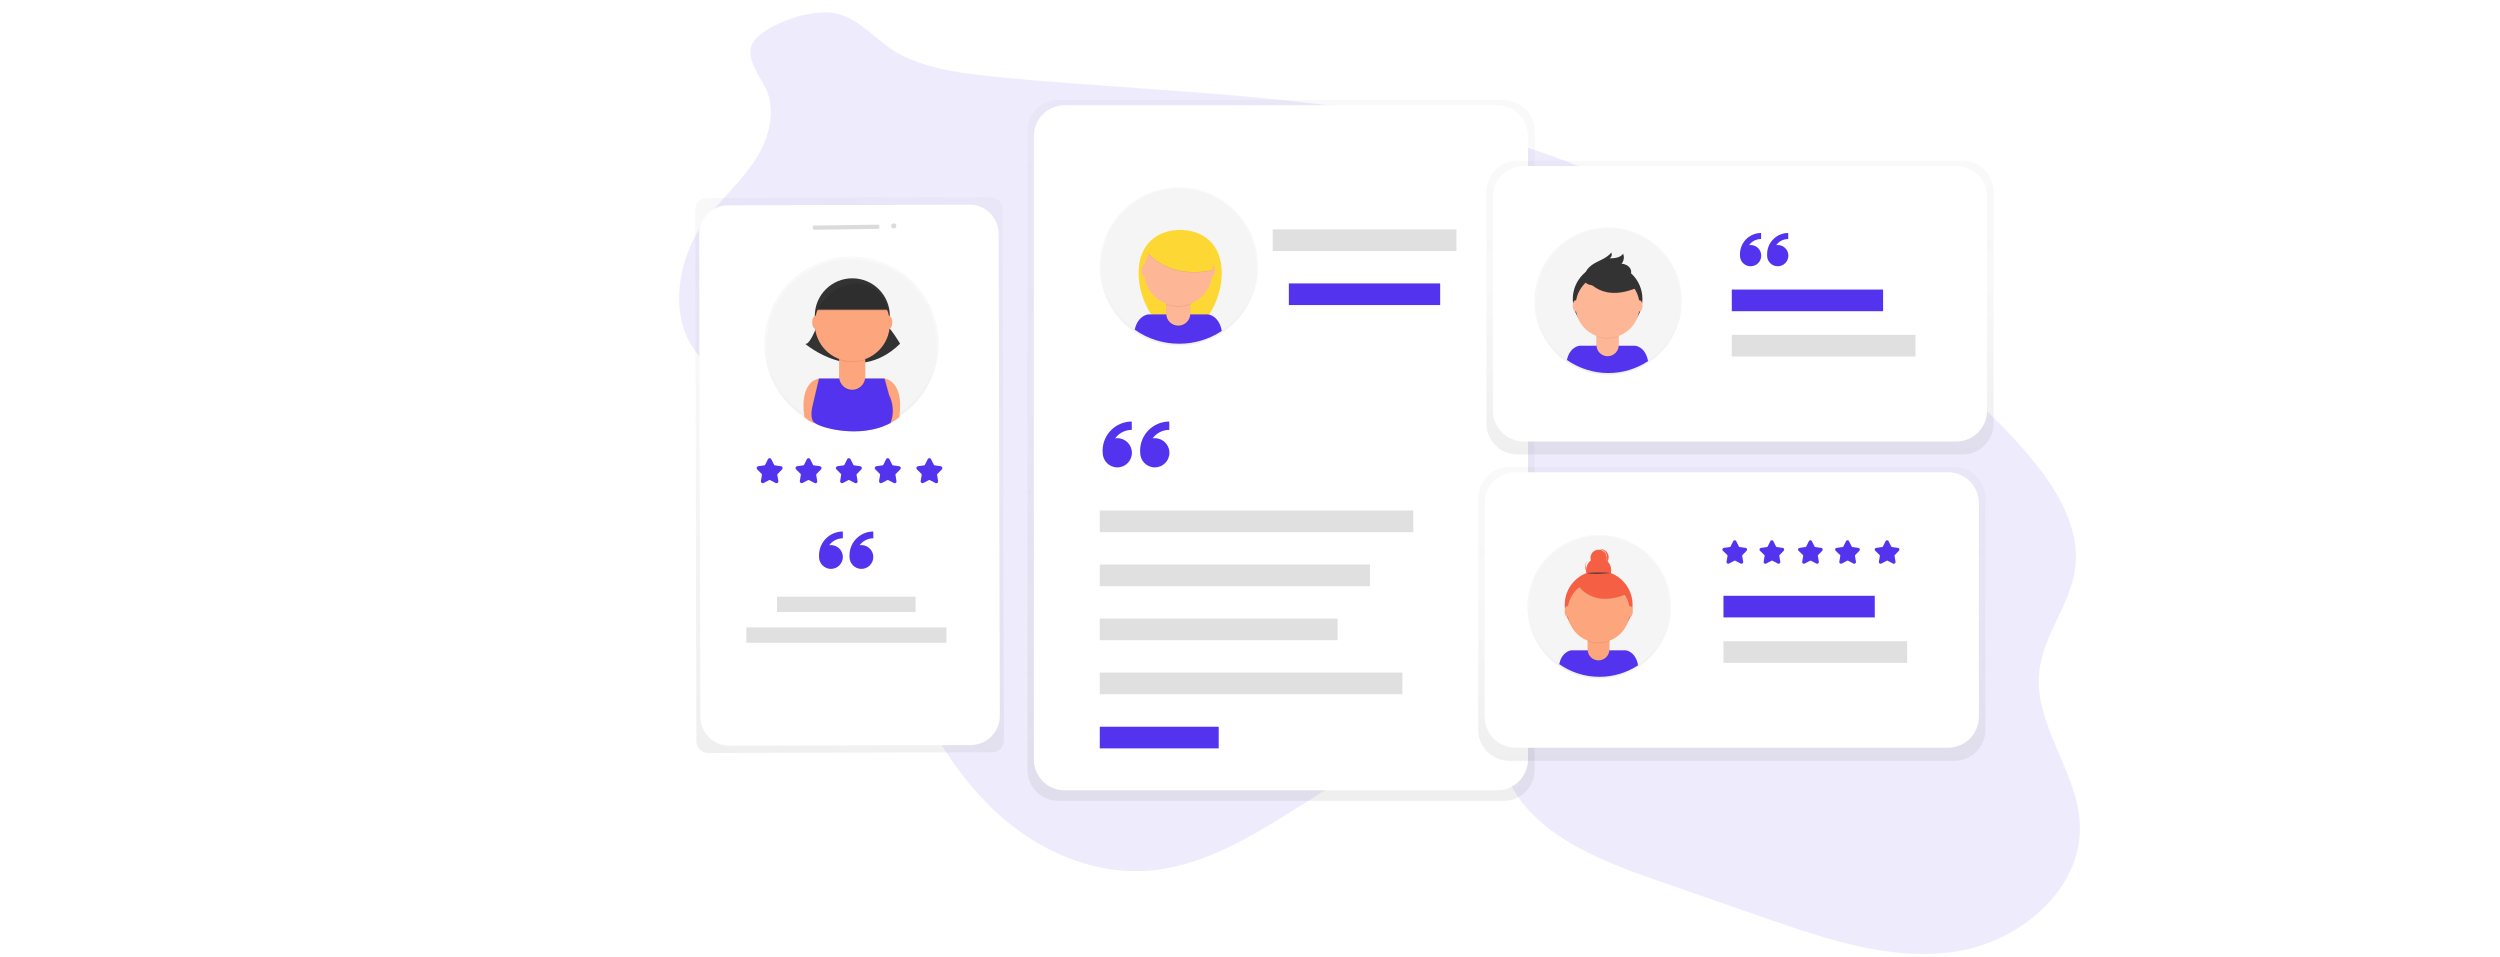 <?xml version="1.0" encoding="utf-8"?>
<!-- Generator: Adobe Illustrator 20.1.0, SVG Export Plug-In . SVG Version: 6.00 Build 0)  -->
<svg version="1.1" id="_x32_7b24c83-6930-4149-a780-3773eb0b718f"
	 xmlns="http://www.w3.org/2000/svg" xmlns:xlink="http://www.w3.org/1999/xlink" x="0px" y="0px" viewBox="0 0 1952.9 747.9"
	 style="enable-background:new 0 0 1952.9 747.9;" xml:space="preserve">
<style type="text/css">
	.st0{opacity:0.1;}
	.st1{fill:#5333ED;}
	.st2{fill:#E0E0E0;}
	.st3{opacity:0.5;}
	.st4{fill:url(#SVGID_1_);}
	.st5{fill:#FFFFFF;}
	.st6{fill:url(#SVGID_2_);}
	.st7{fill:#F5F5F5;}
	.st8{fill:#FDD835;}
	.st9{opacity:0.1;enable-background:new    ;}
	.st10{fill:#FDB797;}
	.st11{fill:url(#SVGID_3_);}
	.st12{fill:url(#SVGID_4_);}
	.st13{fill:#333333;}
	.st14{fill:url(#SVGID_5_);}
	.st15{fill:url(#SVGID_6_);}
	.st16{fill:#F55F44;}
	.st17{fill:#FDA57D;}
	.st18{fill:url(#SVGID_7_);}
	.st19{fill:url(#SVGID_8_);}
	.st20{fill:#DBDBDB;}
</style>
<g class="st0">
	<path class="st1" d="M596.8,66.4c10.2,17.8,4.6,40.8-6.5,58s-26.8,30.9-39.1,47.3c-24.4,32.8-30.7,84.5,0.1,111.4
		c6.6,5.8,14.8,10.4,18.9,18.2c5.6,10.8,1.5,23.8-2.8,35.2l-0.3,0.9c-15.9,43.1,7.5,90.9,51.5,104.5c24.3,7.5,46.3,19.6,62.5,39.3
		c14.2,17.2,22.4,38.3,31.8,58.5c16.9,36.5,38.8,71.4,68.9,98s69.6,44.2,109.8,42.7c91.8-3.3,159.4-100,251.2-105.1
		c6.6-0.4,13.7-0.1,19.2,3.5c7.8,5.1,10.2,15.2,13.5,24c17.4,46.4,69.7,67.8,116.5,84.1l88,30.6c47.8,16.6,98,33.5,148,25.8
		s98.8-48.8,96.7-99.3c-1.8-41.5-36.2-78.1-31.7-119.4c3.1-28.6,24.5-52.6,28.1-81.1c3.7-29.7-12.5-58.2-31.2-81.5
		c-53.7-67.2-130.3-111.6-205-154.3c-52.6-30.1-105.5-60.4-162.2-82c-139.7-53.2-293.2-50.9-442-65.4c-25.6-2.5-52.3-5.4-75.8-16.8
		c-18-8.7-32.1-28.8-51.8-33c-15.1-3.2-37.3,3.4-50.5,10.8C578.3,34.6,584.9,45.8,596.8,66.4z"/>
</g>
<title>hiring</title>
<g>
	
		<rect x="1080.2" y="251" transform="matrix(0.149 -0.989 0.989 0.149 586.235 1369.09)" class="st2" width="16.9" height="185.8"/>
	
		<rect x="1021.7" y="374" transform="matrix(0.149 -0.989 0.989 0.149 460.745 1376.371)" class="st1" width="16.9" height="92.9"/>
	<g class="st3">
		
			<linearGradient id="SVGID_1_" gradientUnits="userSpaceOnUse" x1="1000.628" y1="124.44" x2="1000.628" y2="671.81" gradientTransform="matrix(1 0 0 -1 0 750)">
			<stop  offset="0" style="stop-color:#808080;stop-opacity:0.25"/>
			<stop  offset="0.54" style="stop-color:#808080;stop-opacity:0.12"/>
			<stop  offset="1" style="stop-color:#808080;stop-opacity:0.1"/>
		</linearGradient>
		<path class="st4" d="M826.8,78.2h347.8c13.4,0,24.2,10.8,24.2,24.2v499c0,13.4-10.8,24.2-24.2,24.2H826.8
			c-13.4,0-24.2-10.8-24.2-24.2v-499C802.5,89,813.4,78.2,826.8,78.2z"/>
	</g>
	<path class="st5" d="M831.7,82.2h337.8c13.3,0,24.1,10.8,24.1,24.1v487c0,13.3-10.8,24.1-24.1,24.1H831.7
		c-13.3,0-24.1-10.8-24.1-24.1v-487C807.6,93,818.4,82.2,831.7,82.2z"/>
	<rect x="994.2" y="179.2" class="st2" width="143.5" height="16.9"/>
	<rect x="1006.8" y="221.4" class="st1" width="118.2" height="16.9"/>
	<rect x="859.1" y="398.8" class="st2" width="244.9" height="16.9"/>
	<rect x="859.1" y="441" class="st2" width="211.1" height="16.9"/>
	<rect x="859.1" y="483.2" class="st2" width="185.8" height="16.9"/>
	<rect x="859.1" y="525.4" class="st2" width="236.4" height="16.9"/>
	<rect x="859.1" y="567.7" class="st1" width="92.9" height="16.9"/>
</g>
<g>
	<g class="st3">
		
			<linearGradient id="SVGID_2_" gradientUnits="userSpaceOnUse" x1="920.908" y1="480.078" x2="920.908" y2="603.758" gradientTransform="matrix(1 0 0 -1 0 750)">
			<stop  offset="0" style="stop-color:#808080;stop-opacity:0.25"/>
			<stop  offset="0.54" style="stop-color:#808080;stop-opacity:0.12"/>
			<stop  offset="1" style="stop-color:#808080;stop-opacity:0.1"/>
		</linearGradient>
		<circle class="st6" cx="920.9" cy="208.1" r="61.8"/>
	</g>
	<circle class="st7" cx="920.9" cy="207.7" r="60.5"/>
	<path class="st8" d="M954.4,213.2c0,22.3-14.5,47.1-32.5,47.1c-17.9,0-32.5-24.8-32.5-47.1s14.5-33.6,32.5-33.6
		S954.4,190.9,954.4,213.2z"/>
	<path class="st1" d="M921.1,268.5c11.8,0,23.4-3.4,33.3-10c-2.2-12.2-10.7-12.9-10.7-12.9h-46.8c0,0-8,0.7-10.5,11.9
		C896.5,264.7,908.6,268.5,921.1,268.5z"/>
	<path class="st9" d="M911,230.8h18.7l0,0v15c0,5.2-4.2,9.4-9.4,9.4l0,0c-5.2,0-9.4-4.2-9.4-9.4L911,230.8L911,230.8z"/>
	<path class="st10" d="M912.8,230.1H928c1,0,1.8,0.8,1.8,1.8V245c0,5.2-4.2,9.4-9.4,9.4l0,0c-5.2,0-9.4-4.2-9.4-9.4v-13.2
		C911,230.9,911.8,230.1,912.8,230.1z"/>
	<path class="st9" d="M911.1,237.8c6,2.3,12.7,2.3,18.7,0.1v-2.3h-18.7V237.8z"/>
	<circle class="st10" cx="920.4" cy="212.2" r="26.8"/>
	<ellipse class="st10" cx="894.2" cy="211.1" rx="2.5" ry="4.7"/>
	<ellipse class="st10" cx="946.6" cy="211.1" rx="2.5" ry="4.7"/>
	<path class="st9" d="M896.7,197.7c0,0,15.2,20.8,50,13.7c0,0,3.9-4.7-5.6-19.2C931.6,177.6,905.3,180,896.7,197.7z"/>
	<path class="st8" d="M896.7,197.3c0,0,15.2,20.8,50,13.7c0,0,3.9-4.7-5.6-19.2S905.3,179.6,896.7,197.3z"/>
</g>
<g>
	<path class="st1" d="M872.8,342.3c6.3,0,11.4,5.1,11.4,11.4c0,6.3-5.1,11.4-11.4,11.4c-6.3,0-11.4-5.1-11.4-11.4l-0.1-1.6
		c0-12.6,10.2-22.8,22.8-22.8v6.5c-4.3,0-8.4,1.7-11.5,4.8c-0.6,0.6-1.1,1.2-1.6,1.9C871.6,342.3,872.2,342.3,872.8,342.3z
		 M902.1,342.3c6.3,0,11.4,5.1,11.4,11.4c0,6.3-5.1,11.4-11.4,11.4s-11.4-5.1-11.4-11.4l-0.1-1.6c0-12.6,10.2-22.8,22.8-22.8v6.5
		c-4.3,0-8.4,1.7-11.5,4.8c-0.6,0.6-1.1,1.2-1.6,1.9C900.9,342.3,901.5,342.3,902.1,342.3z"/>
</g>
<g>
	<g>
		<g class="st3">
			
				<linearGradient id="SVGID_3_" gradientUnits="userSpaceOnUse" x1="1359.22" y1="395.016" x2="1359.22" y2="624.363" gradientTransform="matrix(1 0 0 -1 0 750)">
				<stop  offset="0" style="stop-color:#808080;stop-opacity:0.25"/>
				<stop  offset="0.54" style="stop-color:#808080;stop-opacity:0.12"/>
				<stop  offset="1" style="stop-color:#808080;stop-opacity:0.1"/>
			</linearGradient>
			<path class="st11" d="M1185.3,125.6h347.8c13.3,0,24.2,10.8,24.2,24.2v181c0,13.3-10.8,24.2-24.2,24.2h-347.8
				c-13.3,0-24.2-10.8-24.2-24.2v-181C1161.1,136.5,1172,125.6,1185.3,125.6z"/>
		</g>
		<path class="st5" d="M1190.3,129.7h337.8c13.3,0,24.1,10.8,24.1,24.1v167c0,13.3-10.8,24.1-24.1,24.1h-337.8
			c-13.3,0-24.1-10.8-24.1-24.1v-167C1166.2,140.5,1177,129.7,1190.3,129.7z"/>
		<rect x="1352.8" y="261.6" class="st2" width="143.5" height="16.9"/>
		<rect x="1352.8" y="226.2" class="st1" width="118.2" height="16.9"/>
	</g>
	<g class="st3">
		
			<linearGradient id="SVGID_4_" gradientUnits="userSpaceOnUse" x1="1256.24" y1="457.258" x2="1256.24" y2="572.519" gradientTransform="matrix(1 0 0 -1 0 750)">
			<stop  offset="0" style="stop-color:#808080;stop-opacity:0.25"/>
			<stop  offset="0.54" style="stop-color:#808080;stop-opacity:0.12"/>
			<stop  offset="1" style="stop-color:#808080;stop-opacity:0.1"/>
		</linearGradient>
		<circle class="st12" cx="1256.2" cy="235.1" r="57.6"/>
	</g>
	<circle class="st7" cx="1256.3" cy="234.7" r="56.4"/>
	<path class="st1" d="M1256.4,291.4c11,0,21.8-3.2,31-9.3c-2.1-11.4-10-12-10-12h-43.6c0,0-7.5,0.6-9.8,11.1
		C1233.5,287.8,1244.8,291.4,1256.4,291.4z"/>
	<circle class="st13" cx="1255.8" cy="233.6" r="27.2"/>
	<path class="st9" d="M1247,256.2h17.4l0,0v14c0,4.8-3.9,8.7-8.7,8.7l0,0l0,0c-4.8,0-8.7-3.9-8.7-8.7l0,0L1247,256.2L1247,256.2z"/>
	<path class="st10" d="M1248.7,255.6h14.1c0.9,0,1.7,0.7,1.7,1.7l0,0v12.3c0,4.8-3.9,8.7-8.7,8.7l0,0l0,0c-4.8,0-8.7-3.9-8.7-8.7
		c0,0,0,0,0,0v-12.3C1247,256.3,1247.8,255.6,1248.7,255.6C1248.7,255.6,1248.7,255.6,1248.7,255.6L1248.7,255.6z"/>
	<path class="st9" d="M1247.1,262.8c5.6,2.1,11.8,2.1,17.4,0v-2.2h-17.4V262.8z"/>
	<circle class="st10" cx="1255.8" cy="239" r="25"/>
	<path class="st9" d="M1238,216.2c0,0,10.5,21.4,40.3,9l-6.9-10.9l-12.3-4.4L1238,216.2z"/>
	<path class="st13" d="M1238,215.9c0,0,10.5,21.4,40.3,9l-6.9-10.9l-12.3-4.4L1238,215.9z"/>
	<path class="st13" d="M1237.9,214.5c0.7-2.2,1.9-4.2,3.6-5.8c4.9-4.9,13-5.9,17.1-11.4c0.9,1.6,0.4,3.5-1.2,4.4
		c-0.1,0.1-0.2,0.1-0.3,0.1c4,0,8.6-0.4,10.8-3.6c1.1,2.6,0.6,5.7-1.2,7.8c3.5,0.2,7.3,2.5,7.5,6.1c0.1,2.3-1.3,4.6-3.2,5.9
		s-4.2,2-6.5,2.5C1257.7,221.9,1233.5,228,1237.9,214.5z"/>
	<ellipse class="st10" cx="1230.8" cy="239" rx="2.3" ry="4.4"/>
	<ellipse class="st10" cx="1280.8" cy="239" rx="2.3" ry="4.4"/>
	<g>
		<path class="st1" d="M1367.5,191.4c4.6,0,8.3,3.7,8.3,8.3c0,4.6-3.7,8.3-8.3,8.3s-8.3-3.7-8.3-8.3l0-1.2c0-9.1,7.4-16.5,16.5-16.5
			v4.7c-3.2,0-6.1,1.2-8.3,3.5c-0.4,0.4-0.8,0.9-1.2,1.4C1366.6,191.4,1367.1,191.4,1367.5,191.4z M1388.7,191.4
			c4.6,0,8.3,3.7,8.3,8.3c0,4.6-3.7,8.3-8.3,8.3c-4.6,0-8.3-3.7-8.3-8.3l0-1.2c0-9.1,7.4-16.5,16.5-16.5v4.7c-3.2,0-6.1,1.2-8.3,3.5
			c-0.4,0.4-0.8,0.9-1.2,1.4C1387.9,191.4,1388.3,191.4,1388.7,191.4z"/>
	</g>
</g>
<g>
	<g>
		<g class="st3">
			
				<linearGradient id="SVGID_5_" gradientUnits="userSpaceOnUse" x1="1352.77" y1="155.733" x2="1352.77" y2="385.081" gradientTransform="matrix(1 0 0 -1 0 750)">
				<stop  offset="0" style="stop-color:#808080;stop-opacity:0.25"/>
				<stop  offset="0.54" style="stop-color:#808080;stop-opacity:0.12"/>
				<stop  offset="1" style="stop-color:#808080;stop-opacity:0.1"/>
			</linearGradient>
			<path class="st14" d="M1178.9,364.9h347.8c13.3,0,24.2,10.8,24.2,24.2v181c0,13.3-10.8,24.2-24.2,24.2h-347.8
				c-13.3,0-24.2-10.8-24.2-24.2v-181C1154.7,375.7,1165.5,364.9,1178.9,364.9z"/>
		</g>
		<path class="st5" d="M1183.9,368.9h337.8c13.3,0,24.1,10.8,24.1,24.1v167c0,13.3-10.8,24.1-24.1,24.1h-337.8
			c-13.3,0-24.1-10.8-24.1-24.1v-167C1159.7,379.8,1170.5,368.9,1183.9,368.9z"/>
		<rect x="1346.3" y="500.9" class="st2" width="143.5" height="16.9"/>
		<rect x="1346.3" y="465.4" class="st1" width="118.2" height="16.9"/>
	</g>
	<g class="st3">
		
			<linearGradient id="SVGID_6_" gradientUnits="userSpaceOnUse" x1="1249.243" y1="220.011" x2="1249.243" y2="332.225" gradientTransform="matrix(1 0 0 -1 0 750)">
			<stop  offset="0" style="stop-color:#808080;stop-opacity:0.25"/>
			<stop  offset="0.54" style="stop-color:#808080;stop-opacity:0.12"/>
			<stop  offset="1" style="stop-color:#808080;stop-opacity:0.1"/>
		</linearGradient>
		<circle class="st15" cx="1249.2" cy="473.9" r="56.1"/>
	</g>
	<circle class="st7" cx="1249.3" cy="473.5" r="54.9"/>
	<path class="st1" d="M1249.4,528.7c10.7,0,21.2-3.1,30.2-9c-2-11.1-9.7-11.7-9.7-11.7h-42.4c0,0-7.3,0.6-9.5,10.8
		C1227.1,525.2,1238.1,528.7,1249.4,528.7z"/>
	<circle class="st16" cx="1248.8" cy="472.4" r="26.5"/>
	<path class="st9" d="M1240.3,494.4h17l0,0V508c0,4.7-3.8,8.5-8.5,8.5l0,0l0,0c-4.7,0-8.5-3.8-8.5-8.5l0,0L1240.3,494.4
		L1240.3,494.4z"/>
	<path class="st17" d="M1241.9,493.8h13.7c0.9,0,1.6,0.7,1.6,1.6l0,0v12c0,4.7-3.8,8.5-8.5,8.5l0,0l0,0c-4.7,0-8.5-3.8-8.5-8.5l0,0
		v-12C1240.3,494.5,1241,493.8,1241.9,493.8L1241.9,493.8L1241.9,493.8z"/>
	<path class="st9" d="M1240.3,500.9c5.5,2,11.5,2.1,17,0v-2.1h-17V500.9z"/>
	<circle class="st17" cx="1248.8" cy="477.7" r="24.3"/>
	<circle class="st16" cx="1248.8" cy="445.4" r="9.8"/>
	<circle class="st16" cx="1248.8" cy="435.8" r="6.4"/>
	<path class="st16" d="M1244.5,450.8c-4.8-2.1-7-7.7-5.1-12.5c-0.1,0.1-0.1,0.3-0.2,0.4c-2.2,4.9,0,10.7,4.9,13
		c4.9,2.2,10.7,0,13-4.9c0.1-0.1,0.1-0.3,0.2-0.4C1254.9,450.9,1249.3,452.9,1244.5,450.8z"/>
	<path class="st9" d="M1231.5,455.5c0,0,10.3,20.8,39.2,8.7l-6.7-10.6l-11.9-4.3L1231.5,455.5z"/>
	<path class="st16" d="M1231.5,455.2c0,0,10.3,20.8,39.2,8.7l-6.7-10.6l-11.9-4.3L1231.5,455.2z"/>
	<path class="st13" d="M1239.4,447.6c6.3-0.5,12.7-0.5,19,0C1258.4,447.6,1244.3,448.9,1239.4,447.6z"/>
	<path class="st16" d="M1250.3,428.9c-0.5,0-1,0-1.5,0.1h0.4c3.5,0.1,6.3,3.1,6.2,6.6c-0.1,3-2.3,5.6-5.3,6.1c3.6,0,6.5-2.8,6.5-6.4
		C1256.7,431.9,1253.8,429,1250.3,428.9L1250.3,428.9z"/>
	<ellipse class="st17" cx="1224.5" cy="477.6" rx="2.3" ry="4.2"/>
	<ellipse class="st17" cx="1273.2" cy="477.6" rx="2.3" ry="4.2"/>
	<polygon class="st16" points="1229.9,455.8 1234.7,453.4 1235.8,457.3 1232.9,459.3 	"/>
	<g>
		<path class="st1" d="M1364.3,430.3c0.4-0.4,0.5-0.9,0.4-1.4c-0.2-0.5-0.6-0.9-1.1-0.9l-4.7-0.7c-0.2,0-0.4-0.2-0.5-0.3l-2.1-4.2
			c-0.2-0.5-0.7-0.8-1.2-0.8c-0.5,0-1,0.3-1.2,0.8l-2.1,4.2c-0.1,0.2-0.3,0.3-0.5,0.3l-4.7,0.7c-0.5,0.1-1,0.4-1.1,0.9
			c-0.2,0.5,0,1,0.4,1.4l3.4,3.3c0.1,0.1,0.2,0.3,0.2,0.5l-0.8,4.7c-0.1,0.4,0,0.8,0.3,1.1c0.4,0.5,1.1,0.6,1.7,0.3l4.2-2.2
			c0.2-0.1,0.4-0.1,0.6,0l4.2,2.2c0.2,0.1,0.4,0.2,0.6,0.2c0.4,0,0.8-0.2,1.1-0.5c0.3-0.3,0.4-0.7,0.3-1.1l-0.8-4.7
			c0-0.2,0-0.4,0.2-0.5L1364.3,430.3z"/>
		<path class="st1" d="M1393.3,430.3c0.4-0.4,0.5-0.9,0.4-1.4c-0.2-0.5-0.6-0.9-1.1-0.9l-4.7-0.7c-0.2,0-0.4-0.2-0.5-0.3l-2.1-4.2
			c-0.2-0.5-0.7-0.8-1.2-0.8c-0.5,0-1,0.3-1.2,0.8l-2.1,4.2c-0.1,0.2-0.3,0.3-0.5,0.3l-4.7,0.7c-0.5,0.1-1,0.4-1.1,0.9
			c-0.2,0.5,0,1,0.4,1.4l3.4,3.3c0.1,0.1,0.2,0.3,0.2,0.5l-0.8,4.7c-0.1,0.4,0,0.8,0.3,1.1c0.4,0.5,1.1,0.6,1.7,0.3l4.2-2.2
			c0.2-0.1,0.4-0.1,0.6,0l4.2,2.2c0.2,0.1,0.4,0.2,0.6,0.2c0.4,0,0.8-0.2,1.1-0.5c0.3-0.3,0.4-0.7,0.3-1.1l-0.8-4.7
			c0-0.2,0-0.4,0.2-0.5L1393.3,430.3z"/>
		<path class="st1" d="M1423.4,430.3c0.4-0.4,0.5-0.9,0.4-1.4c-0.2-0.5-0.6-0.9-1.1-0.9l-4.7-0.7c-0.2,0-0.4-0.2-0.5-0.3l-2.1-4.2
			c-0.2-0.5-0.7-0.8-1.2-0.8c-0.5,0-1,0.3-1.2,0.8l-2.1,4.2c-0.1,0.2-0.3,0.3-0.5,0.3l-4.7,0.7c-0.5,0.1-1,0.4-1.1,0.9
			c-0.2,0.5,0,1,0.4,1.4l3.4,3.3c0.1,0.1,0.2,0.3,0.2,0.5l-0.8,4.7c-0.1,0.4,0,0.8,0.3,1.1c0.4,0.5,1.1,0.6,1.7,0.3l4.2-2.2
			c0.2-0.1,0.4-0.1,0.6,0l4.2,2.2c0.2,0.1,0.4,0.2,0.6,0.2c0.4,0,0.8-0.2,1.1-0.5c0.3-0.3,0.4-0.7,0.3-1.1l-0.8-4.7
			c0-0.2,0-0.4,0.2-0.5L1423.4,430.3z"/>
		<path class="st1" d="M1452.4,430.3c0.4-0.4,0.5-0.9,0.4-1.4c-0.2-0.5-0.6-0.9-1.1-0.9l-4.7-0.7c-0.2,0-0.4-0.2-0.5-0.3l-2.1-4.2
			c-0.2-0.5-0.7-0.8-1.2-0.8c-0.5,0-1,0.3-1.2,0.8l-2.1,4.2c-0.1,0.2-0.3,0.3-0.5,0.3l-4.7,0.7c-0.5,0.1-1,0.4-1.1,0.9
			c-0.2,0.5,0,1,0.4,1.4l3.4,3.3c0.1,0.1,0.2,0.3,0.2,0.5l-0.8,4.7c-0.1,0.4,0,0.8,0.3,1.1c0.4,0.5,1.1,0.6,1.7,0.3l4.2-2.2
			c0.2-0.1,0.4-0.1,0.6,0l4.2,2.2c0.2,0.1,0.4,0.2,0.6,0.2c0.4,0,0.8-0.2,1.1-0.5c0.3-0.3,0.4-0.7,0.3-1.1l-0.8-4.7
			c0-0.2,0-0.4,0.2-0.5L1452.4,430.3z"/>
		<path class="st1" d="M1483.3,430.3c0.4-0.4,0.5-0.9,0.4-1.4c-0.2-0.5-0.6-0.9-1.1-0.9l-4.7-0.7c-0.2,0-0.4-0.2-0.5-0.3l-2.1-4.2
			c-0.2-0.5-0.7-0.8-1.2-0.8c-0.5,0-1,0.3-1.2,0.8l-2.1,4.2c-0.1,0.2-0.3,0.3-0.5,0.3l-4.7,0.7c-0.5,0.1-1,0.4-1.1,0.9
			c-0.2,0.5,0,1,0.4,1.4l3.4,3.3c0.1,0.1,0.2,0.3,0.2,0.5l-0.8,4.7c-0.1,0.4,0,0.8,0.3,1.1c0.4,0.5,1.1,0.6,1.7,0.3l4.2-2.2
			c0.2-0.1,0.4-0.1,0.6,0l4.2,2.2c0.2,0.1,0.4,0.2,0.6,0.2c0.4,0,0.8-0.2,1.1-0.5c0.3-0.3,0.4-0.7,0.3-1.1l-0.8-4.7
			c0-0.2,0-0.4,0.2-0.5L1483.3,430.3z"/>
	</g>
</g>
<g>
	<g>
		<g class="st3">
			
				<linearGradient id="SVGID_7_" gradientUnits="userSpaceOnUse" x1="708.199" y1="89.157" x2="898.21" y2="537.843" gradientTransform="matrix(1 -2.443458e-03 -2.443458e-03 -1 -138.866 686.702)">
				<stop  offset="0" style="stop-color:#808080;stop-opacity:0.25"/>
				<stop  offset="0.54" style="stop-color:#808080;stop-opacity:0.12"/>
				<stop  offset="1" style="stop-color:#808080;stop-opacity:0.1"/>
			</linearGradient>
			<path class="st18" d="M774.1,154.2l-222,0.5c-5,0-9.1,4.1-9.1,9.1c0,0,0,0,0,0l1,415.3c0,5,4.1,9.1,9.1,9.1c0,0,0,0,0,0l222-0.5
				c5,0,9.1-4.1,9.1-9.1v0l-1-415.3C783.2,158.3,779.1,154.2,774.1,154.2z"/>
		</g>
		<path class="st5" d="M568.8,160.4l188.6-0.5c12.5,0,22.6,10.1,22.7,22.6l0.9,376.8c0,12.5-10.1,22.6-22.6,22.7l-188.6,0.5
			c-12.5,0-22.6-10.1-22.7-22.6L546.2,183C546.2,170.5,556.3,160.4,568.8,160.4z"/>
		<g class="st3">
			
				<linearGradient id="SVGID_8_" gradientUnits="userSpaceOnUse" x1="792.224" y1="349.934" x2="792.224" y2="486.571" gradientTransform="matrix(1 0 0 -1 -127.12 687.01)">
				<stop  offset="0" style="stop-color:#808080;stop-opacity:0.25"/>
				<stop  offset="0.54" style="stop-color:#808080;stop-opacity:0.12"/>
				<stop  offset="1" style="stop-color:#808080;stop-opacity:0.1"/>
			</linearGradient>
			<path class="st19" d="M733.2,268.5c0-37.6-30.5-68.1-68.1-68.1c-37.6,0-68.1,30.5-68.1,68.1c0,22.7,11.3,43.9,30.1,56.5l0,0.3
				c2.2,2.1,4.9,3.8,7.7,4.9l0.1-0.3c3.2,2.7,16.6,7.1,32.1,7.1h0.3c9.8,0,20.4-1.7,29.7-6.8c0,0,0.1-0.2,0.2-0.5
				c2.4-1.1,4.5-2.6,6.4-4.4c0-0.3,0.1-0.5,0.1-0.8C722.2,311.9,733.2,290.9,733.2,268.5z"/>
		</g>
		<circle class="st7" cx="665.1" cy="268.6" r="66.1"/>
		<path class="st20" d="M636.2,176.2l49.4-0.7c0.7,0,1.3,0.6,1.4,1.3l0,0.6c0,0.7-0.6,1.3-1.3,1.4l-49.4,0.7c-0.7,0-1.3-0.6-1.4-1.3
			l0-0.6C634.9,176.8,635.5,176.2,636.2,176.2z"/>
		
			<ellipse transform="matrix(1 -1.500927e-02 1.500927e-02 1 -2.571 10.498)" class="st20" cx="698.1" cy="176.5" rx="2" ry="2"/>
		<rect x="607" y="466.1" class="st2" width="108.2" height="12"/>
		<rect x="583" y="490.1" class="st2" width="156.3" height="12"/>
		<path class="st17" d="M639.9,295.7c0,0-15.7,1.3-11.6,30c2.2,2.1,4.7,3.7,7.5,4.8l8.9-30L639.9,295.7z"/>
		<path class="st17" d="M690.9,295.7c0,0,15.7,1.3,11.6,30c-2.2,2.1-4.7,3.7-7.5,4.8l-8.9-30L690.9,295.7z"/>
		<path class="st13" d="M640.5,248.7c0,0-7.5,21.8-11.6,19.8c0,0,39.4,34.1,74.2,0c0,0-6.1-10.9-15-19.8H640.5z"/>
		<circle class="st13" cx="665.8" cy="246.7" r="29.3"/>
		<path class="st9" d="M690.6,295.7h-51.1l-4.8,20.4c0,0-2.8,9.5,0.7,13.6s36,13.6,59.9,0.7c2.1-5.5,2.3-11.4,0.7-17
			c-2.7-9.5-0.7-0.7-0.7-0.7L690.6,295.7z"/>
		<path class="st9" d="M691.3,295.7h-51.1l-4.8,20.4c0,0-2.8,9.5,0.7,13.6s36,13.6,59.9,0.7c2.1-5.5,2.3-11.4,0.7-17
			c-2.7-9.5-0.7-0.7-0.7-0.7L691.3,295.7z"/>
		<path class="st1" d="M690.9,295.7h-51.1l-4.8,20.4c0,0-2.8,9.5,0.7,13.6c3.5,4.2,36,13.6,59.9,0.7c2.1-5.5,2.3-11.4,0.7-17
			c-2.7-9.5-0.7-0.7-0.7-0.7L690.9,295.7z"/>
		<path class="st9" d="M655.5,278.8h20.4l0,0v16.3c0,5.6-4.6,10.2-10.2,10.2l0,0c-5.6,0-10.2-4.6-10.2-10.2l0,0V278.8L655.5,278.8z"
			/>
		<path class="st17" d="M655.5,278h20.4l0,0v16.3c0,5.6-4.6,10.2-10.2,10.2l0,0c-5.6,0-10.2-4.6-10.2-10.2L655.5,278L655.5,278z"/>
		<path class="st9" d="M655.6,281c6.6,2.5,13.8,2.5,20.4,0.1v-2.5h-20.4V281z"/>
		<circle class="st17" cx="665.8" cy="253" r="29.3"/>
		<path class="st13" d="M637.8,241.9h55.9c0,0-4.8-22.6-25.9-21.1C646.7,222.2,637.8,241.9,637.8,241.9z"/>
		<ellipse class="st17" cx="637.1" cy="251.8" rx="2.7" ry="5.1"/>
		<ellipse class="st17" cx="694.4" cy="251.8" rx="2.7" ry="5.1"/>
		<path class="st9" d="M637.8,242.7h55.9c0,0-4.8-22.6-25.9-21.1C646.7,223,637.8,242.7,637.8,242.7z"/>
	</g>
	<g>
		<path class="st1" d="M649.1,425.8c5.1,0,9.3,4.2,9.3,9.3c0,5.1-4.2,9.3-9.3,9.3s-9.3-4.2-9.3-9.3l0-1.3c0-10.3,8.3-18.6,18.6-18.6
			v5.3c-3.5,0-6.9,1.4-9.4,3.9c-0.5,0.5-0.9,1-1.3,1.5C648.1,425.9,648.6,425.8,649.1,425.8z M672.9,425.8c5.1,0,9.3,4.2,9.3,9.3
			c0,5.1-4.2,9.3-9.3,9.3s-9.3-4.2-9.3-9.3l0-1.3c0-10.3,8.3-18.6,18.6-18.6v5.3c-3.5,0-6.9,1.4-9.4,3.9c-0.5,0.5-0.9,1-1.3,1.5
			C672,425.9,672.4,425.8,672.9,425.8z"/>
	</g>
	<g>
		<path class="st1" d="M610.9,366.7c0.4-0.4,0.5-1,0.4-1.5c-0.2-0.5-0.6-0.9-1.2-1l-4.9-0.7c-0.2,0-0.4-0.2-0.5-0.4l-2.2-4.4
			c-0.2-0.5-0.7-0.8-1.3-0.8c-0.6,0-1.1,0.3-1.3,0.8l-2.2,4.4c-0.1,0.2-0.3,0.3-0.5,0.4l-4.9,0.7c-0.6,0.1-1,0.5-1.2,1
			c-0.2,0.5,0,1.1,0.4,1.5l3.5,3.5c0.2,0.1,0.2,0.4,0.2,0.6l-0.8,4.9c-0.1,0.4,0,0.8,0.3,1.2c0.4,0.5,1.2,0.7,1.8,0.4l4.4-2.3
			c0.2-0.1,0.4-0.1,0.6,0l4.4,2.3c0.2,0.1,0.4,0.2,0.7,0.2c0.4,0,0.8-0.2,1.1-0.5c0.3-0.3,0.4-0.7,0.3-1.2l-0.8-4.9
			c0-0.2,0-0.4,0.2-0.6L610.9,366.7z"/>
		<path class="st1" d="M641.3,366.7c0.4-0.4,0.5-1,0.4-1.5c-0.2-0.5-0.6-0.9-1.2-1l-4.9-0.7c-0.2,0-0.4-0.2-0.5-0.4l-2.2-4.4
			c-0.2-0.5-0.7-0.8-1.3-0.8c-0.6,0-1.1,0.3-1.3,0.8l-2.2,4.4c-0.1,0.2-0.3,0.3-0.5,0.4l-4.9,0.7c-0.6,0.1-1,0.5-1.2,1
			c-0.2,0.5,0,1.1,0.4,1.5l3.5,3.5c0.2,0.1,0.2,0.4,0.2,0.6l-0.8,4.9c-0.1,0.4,0,0.8,0.3,1.2c0.4,0.5,1.2,0.7,1.8,0.4l4.4-2.3
			c0.2-0.1,0.4-0.1,0.6,0l4.4,2.3c0.2,0.1,0.4,0.2,0.7,0.2c0.4,0,0.8-0.2,1.1-0.5c0.3-0.3,0.4-0.7,0.3-1.2l-0.8-4.9
			c0-0.2,0-0.4,0.2-0.6L641.3,366.7z"/>
		<path class="st1" d="M672.8,366.7c0.4-0.4,0.5-1,0.4-1.5c-0.2-0.5-0.6-0.9-1.2-1l-4.9-0.7c-0.2,0-0.4-0.2-0.5-0.4l-2.2-4.4
			c-0.2-0.5-0.7-0.8-1.3-0.8c-0.6,0-1.1,0.3-1.3,0.8l-2.2,4.4c-0.1,0.2-0.3,0.3-0.5,0.4l-4.9,0.7c-0.6,0.1-1,0.5-1.2,1
			c-0.2,0.5,0,1.1,0.4,1.5l3.5,3.5c0.2,0.1,0.2,0.4,0.2,0.6l-0.8,4.9c-0.1,0.4,0,0.8,0.3,1.2c0.4,0.5,1.2,0.7,1.8,0.4l4.4-2.3
			c0.2-0.1,0.4-0.1,0.6,0l4.4,2.3c0.2,0.1,0.4,0.2,0.7,0.2c0.4,0,0.8-0.2,1.1-0.5c0.3-0.3,0.4-0.7,0.3-1.2l-0.8-4.9
			c0-0.2,0-0.4,0.2-0.6L672.8,366.7z"/>
		<path class="st1" d="M703.2,366.7c0.4-0.4,0.5-1,0.4-1.5c-0.2-0.5-0.6-0.9-1.2-1l-4.9-0.7c-0.2,0-0.4-0.2-0.5-0.4l-2.2-4.4
			c-0.2-0.5-0.7-0.8-1.3-0.8c-0.6,0-1.1,0.3-1.3,0.8l-2.2,4.4c-0.1,0.2-0.3,0.3-0.5,0.4l-4.9,0.7c-0.6,0.1-1,0.5-1.2,1
			c-0.2,0.5,0,1.1,0.4,1.5l3.5,3.5c0.2,0.1,0.2,0.4,0.2,0.6l-0.8,4.9c-0.1,0.4,0,0.8,0.3,1.2c0.4,0.5,1.2,0.7,1.8,0.4l4.4-2.3
			c0.2-0.1,0.4-0.1,0.6,0l4.4,2.3c0.2,0.1,0.4,0.2,0.7,0.2c0.4,0,0.8-0.2,1.1-0.5c0.3-0.3,0.4-0.7,0.3-1.2l-0.8-4.9
			c0-0.2,0-0.4,0.2-0.6L703.2,366.7z"/>
		<path class="st1" d="M735.7,366.7c0.4-0.4,0.5-1,0.4-1.5c-0.2-0.5-0.6-0.9-1.2-1l-4.9-0.7c-0.2,0-0.4-0.2-0.5-0.4l-2.2-4.4
			c-0.2-0.5-0.7-0.8-1.3-0.8c-0.6,0-1.1,0.3-1.3,0.8l-2.2,4.4c-0.1,0.2-0.3,0.3-0.5,0.4l-4.9,0.7c-0.6,0.1-1,0.5-1.2,1
			c-0.2,0.5,0,1.1,0.4,1.5l3.5,3.5c0.2,0.1,0.2,0.4,0.2,0.6l-0.8,4.9c-0.1,0.4,0,0.8,0.3,1.2c0.4,0.5,1.2,0.7,1.8,0.4l4.4-2.3
			c0.2-0.1,0.4-0.1,0.6,0l4.4,2.3c0.2,0.1,0.4,0.2,0.7,0.2c0.4,0,0.8-0.2,1.1-0.5c0.3-0.3,0.4-0.7,0.3-1.2l-0.8-4.9
			c0-0.2,0-0.4,0.2-0.6L735.7,366.7z"/>
	</g>
</g>
</svg>
